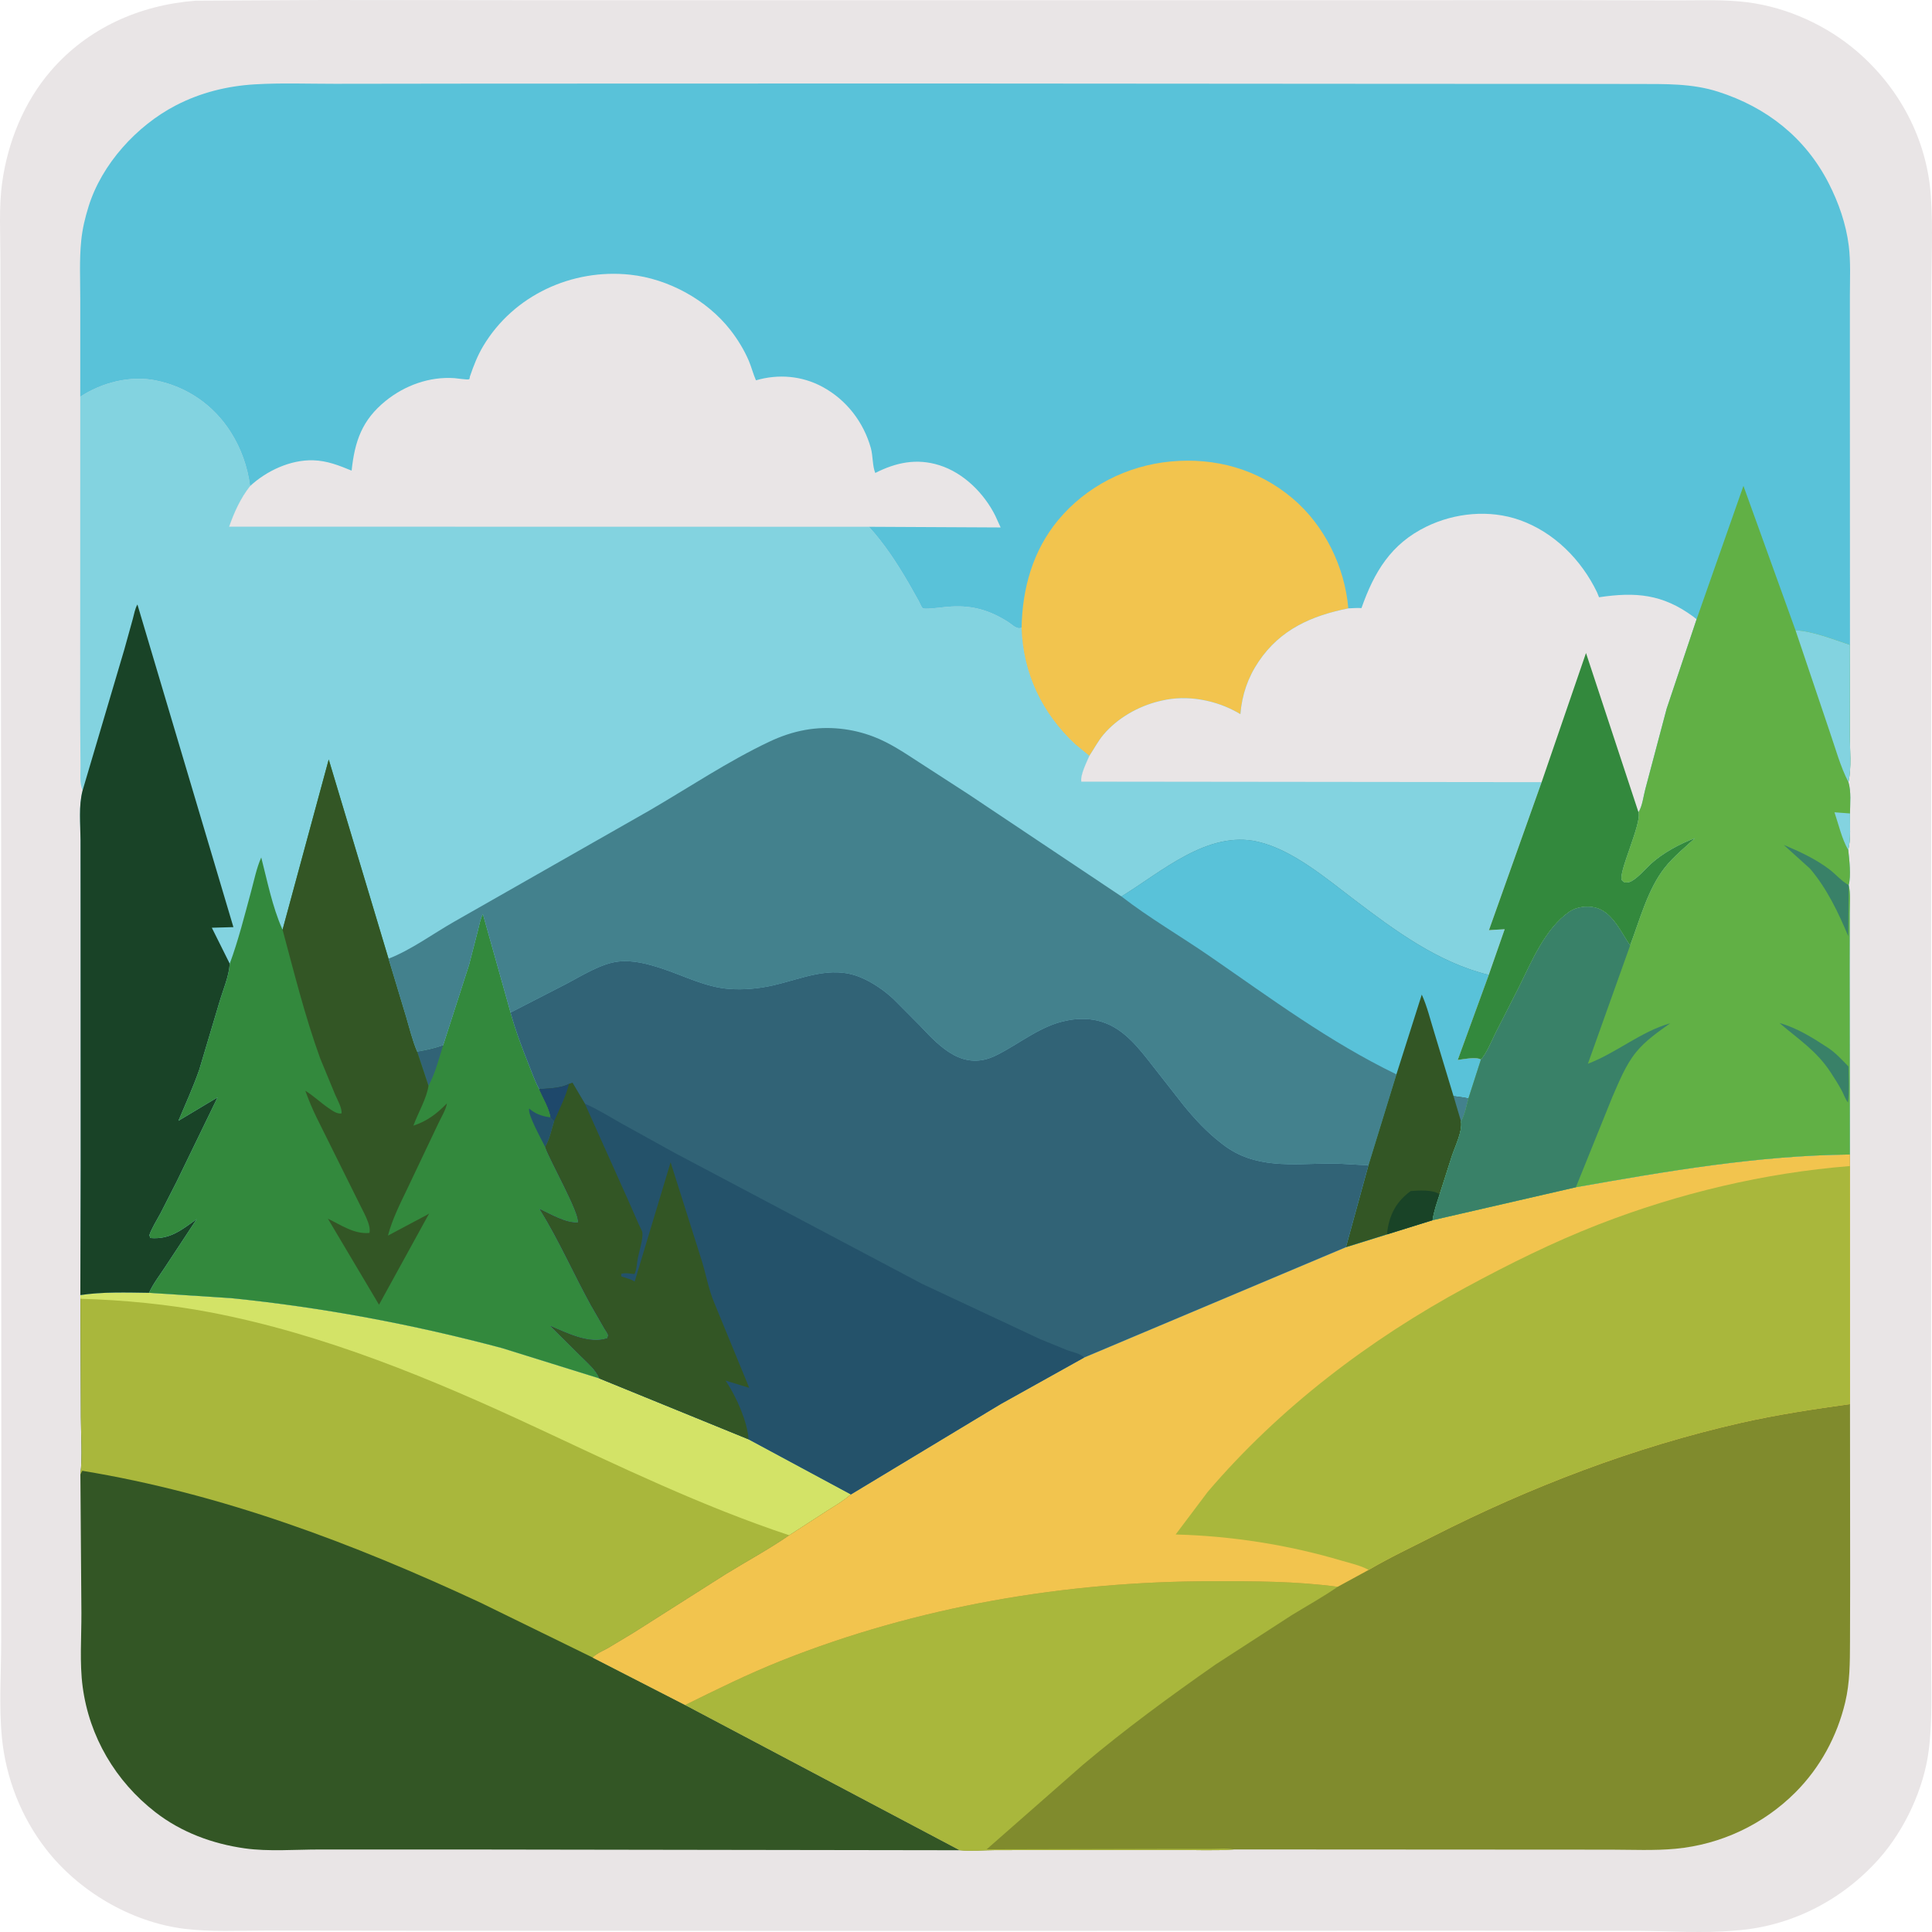 <?xml version="1.0" encoding="UTF-8" standalone="no"?>
<!DOCTYPE svg PUBLIC "-//W3C//DTD SVG 1.1//EN" "http://www.w3.org/Graphics/SVG/1.1/DTD/svg11.dtd">
<!-- Created with Vectornator (http://vectornator.io/) -->
<svg height="100%" stroke-miterlimit="10" style="fill-rule:nonzero;clip-rule:evenodd;stroke-linecap:round;stroke-linejoin:round;" version="1.1" viewBox="0 0 1024 1024" width="100%" xml:space="preserve" xmlns="http://www.w3.org/2000/svg" xmlns:vectornator="http://vectornator.io" xmlns:xlink="http://www.w3.org/1999/xlink">
<defs/>
<clipPath id="ArtboardFrame">
<rect height="1024" width="1024" x="0" y="0"/>
</clipPath>
<g clip-path="url(#ArtboardFrame)" id="Untitled" vectornator:layerName="Untitled">
<path d="M103.643 0.365L171.167-1.7053e-13L285.62 0.108L635.357 0.119L833.537 0.085L889.3 0.204C901.571 0.224 914.234-0.355 926.414 1.236C947.33 3.968 968.097 13.406 984.082 27.094C1006.8 46.547 1021.26 73.804 1023.38 103.653C1024.59 120.821 1023.65 138.698 1023.65 155.956L1023.6 256.537L1023.55 568.332L1023.54 809.037L1023.55 879.491C1023.55 895.467 1024.3 911.723 1022.29 927.6C1019.72 948.018 1009.6 969.771 995.977 985.14C976.387 1007.23 948.994 1021.28 919.408 1023.25C902.834 1024.78 885.184 1023.52 868.498 1023.39L782.73 1023.3L454.393 1023.44L212.08 1023.33L140.96 1023.24C126.701 1023.23 111.83 1024.06 97.677 1022.3C69.408 1018.77 41.623 1002.39 24.254 979.902C11.077 962.838 3.095 942.297 1.004 920.91C-0.618 904.335 0.624 886.637 0.632 869.918L0.69 770.197L0.608 454.906L0.342 212.64L0.218 137.71C0.231 124.208-0.699 109.823 1.188 96.469C4.195 75.18 12.703 54.129 26.81 37.712C46.458 14.847 73.958 2.685 103.643 0.365Z" fill="#e9e5e6" fill-rule="nonzero" opacity="1" stroke="none" vectornator:layerName="path"/>
<path d="M79.012 685.217L122.424 688.035C170.764 692.896 219.148 701.993 266.081 714.51L317.684 730.583L396.762 762.847L451.004 792.054C447.113 795.533 442.614 798.045 438.236 800.851L418.341 813.729C407.624 821.117 395.898 827.462 384.784 834.291L335.711 865.466L322.27 873.533C319.641 874.986 316.203 876.391 314.101 878.508L363.177 903.677L508.768 980.668L246.977 980.276L169.254 980.277C156.513 980.275 142.303 981.442 129.746 979.674C112.602 977.259 96.088 971.165 82.347 960.495C61.22 944.091 47.336 920.492 43.814 894.049C42.136 881.454 43.195 867.72 43.149 854.995L42.61 781.472C43.778 771.761 42.888 760.943 42.876 751.135L42.661 688.377L42.589 686.406C54.419 684.638 67.073 685.047 79.012 685.217Z" fill="#335625" fill-rule="nonzero" opacity="1" stroke="none" vectornator:layerName="path"/>
<path d="M79.012 685.217L122.424 688.035C170.764 692.896 219.148 701.993 266.081 714.51L317.684 730.583L396.762 762.847L451.004 792.054C447.113 795.533 442.614 798.045 438.236 800.851L418.341 813.729C407.624 821.117 395.898 827.462 384.784 834.291L335.711 865.466L322.27 873.533C319.641 874.986 316.203 876.391 314.101 878.508L254.405 849.317C186.852 817.898 117.475 791.655 43.605 779.548L42.61 781.472C43.778 771.761 42.888 760.943 42.876 751.135L42.661 688.377L42.589 686.406C54.419 684.638 67.073 685.047 79.012 685.217Z" fill="#a9b73c" fill-rule="nonzero" opacity="1" stroke="none" vectornator:layerName="path"/>
<path d="M79.012 685.217L122.424 688.035C170.764 692.896 219.148 701.993 266.081 714.51L317.684 730.583L396.762 762.847L451.004 792.054C447.113 795.533 442.614 798.045 438.236 800.851L418.341 813.729C372.422 798.488 328.352 777.243 284.592 756.815C229.123 730.921 171.942 707.142 111.502 695.567C89.259 691.307 65.307 689.008 42.661 688.377L42.589 686.406C54.419 684.638 67.073 685.047 79.012 685.217Z" fill="#d3e367" fill-rule="nonzero" opacity="1" stroke="none" vectornator:layerName="path"/>
<path d="M980.468 611.907L980.49 618.036L980.539 744.203L980.617 839.404L980.539 870.331C980.494 881.157 980.519 891.699 977.988 902.304C973.69 920.305 964.698 936.905 951.576 950.031C934.58 967.031 912.098 977.627 888.099 979.882C876.864 980.937 865.232 980.377 853.943 980.358L653.964 980.244C643.829 980.994 633.324 980.489 623.145 980.5L566.67 980.546L527.329 980.612C521.353 980.634 514.677 981.278 508.768 980.668L363.177 903.677L314.101 878.508C316.203 876.391 319.641 874.986 322.27 873.533L335.711 865.466L384.784 834.291C395.898 827.462 407.624 821.117 418.341 813.729L438.236 800.851C442.614 798.045 447.113 795.533 451.004 792.054L530.27 744.231L574.633 719.502L713.387 661.021L735.135 654.244L759.316 646.715L835.254 629.252C883.108 620.799 931.721 612.4 980.468 611.907Z" fill="#808b2d" fill-rule="nonzero" opacity="1" stroke="none" vectornator:layerName="path"/>
<path d="M363.177 903.677C379.877 895.42 396.471 887.236 413.805 880.327C486.303 851.434 564.632 838.136 642.485 838.075C664.862 838.057 686.776 838.045 709.002 841.033C701.228 846.438 692.694 851.134 684.605 856.095L644.209 882.261C620.287 898.977 596.283 916.563 573.978 935.367L522.941 980.183L618.565 979.956L642.201 979.947C645.948 979.947 650.313 979.465 653.964 980.244C643.829 980.994 633.324 980.489 623.145 980.5L566.67 980.546L527.329 980.612C521.353 980.634 514.677 981.278 508.768 980.668L363.177 903.677Z" fill="#a9b73c" fill-rule="nonzero" opacity="1" stroke="none" vectornator:layerName="path"/>
<path d="M980.468 611.907L980.49 618.036L980.539 744.203C961.151 746.91 941.754 749.822 922.655 754.157C866.149 766.986 811.074 788.089 759.511 814.303C748.117 820.095 736.397 825.596 725.394 832.098L709.002 841.033C686.776 838.045 664.862 838.057 642.485 838.075C564.632 838.136 486.303 851.434 413.805 880.327C396.471 887.236 379.877 895.42 363.177 903.677L314.101 878.508C316.203 876.391 319.641 874.986 322.27 873.533L335.711 865.466L384.784 834.291C395.898 827.462 407.624 821.117 418.341 813.729L438.236 800.851C442.614 798.045 447.113 795.533 451.004 792.054L530.27 744.231L574.633 719.502L713.387 661.021L735.135 654.244L759.316 646.715L835.254 629.252C883.108 620.799 931.721 612.4 980.468 611.907Z" fill="#f2c44e" fill-rule="nonzero" opacity="1" stroke="none" vectornator:layerName="path"/>
<path d="M725.394 832.098C721.296 829.745 715.753 828.565 711.198 827.212C682.819 818.775 652.714 814.075 623.12 813.307L640.123 790.708C678.165 746.145 725.815 709.946 777.332 682.122C800.091 669.829 823.324 658.29 847.464 648.907C889.746 632.474 935.233 621.626 980.49 618.036L980.539 744.203C961.151 746.91 941.754 749.822 922.655 754.157C866.149 766.986 811.074 788.089 759.511 814.303C748.117 820.095 736.397 825.596 725.394 832.098Z" fill="#a9b73c" fill-rule="nonzero" opacity="1" stroke="none" vectornator:layerName="path"/>
<path d="M42.535 210.281C53.903 202.795 68.933 198.881 82.491 201.624C99.125 204.988 113.062 214.586 122.187 228.861C127.733 237.539 131.252 247.457 132.542 257.641C127.458 264.096 124.15 271.443 121.45 279.148L460.54 279.208C468.801 288.264 475.372 298.389 481.539 308.947L486.912 318.472C487.463 319.487 488.295 321.635 489.043 322.411C489.148 322.522 490.404 322.63 490.523 322.63C494.999 322.627 499.727 321.724 504.248 321.474C515.788 320.836 524.824 323.595 534.441 329.744C536.693 331.184 538.943 333.812 541.47 332.706C542.212 356.759 552.238 377.947 569.87 394.404L577.409 400.583C575.992 403.863 572.489 410.773 573.125 414.29L817.091 414.557L789.186 492.994L797.523 492.501L789.071 516.71L772.637 561.777C775.7 561.45 782.506 559.955 784.927 561.615L778.296 582.229C777.217 586.127 776.394 590.921 774.385 594.421C775.233 599.565 771.203 607.681 769.545 612.677L763.031 633.085C761.587 637.551 759.944 642.048 759.316 646.715L735.135 654.244L713.387 661.021L574.633 719.502L530.27 744.231L451.004 792.054L396.762 762.847L317.684 730.583L266.081 714.51C219.148 701.993 170.764 692.896 122.424 688.035L79.012 685.217C67.073 685.047 54.419 684.638 42.589 686.406L42.759 618.016L42.714 482.706L42.685 445.281C42.648 436.699 41.588 427.235 43.792 418.919C42.093 415.119 42.696 410.272 42.672 406.132L42.488 382.106L42.535 210.281Z" fill="#83d3e0" fill-rule="nonzero" opacity="1" stroke="none" vectornator:layerName="path"/>
<path d="M43.792 418.919L65.861 344.355L70.398 328.015C71.07 325.584 71.549 322.56 72.838 320.394L123.71 491.396L112.27 491.72L121.771 510.777C121.389 517.364 118.253 524.538 116.378 530.878L105.617 566.953C102.417 576.166 98.356 585.052 94.576 594.038L115.324 581.609L93.645 626.276L85.022 643.168C82.99 646.956 80.588 650.619 79.149 654.677L79.716 656.174C90.138 657.041 96.245 651.906 104.276 646.126L87.152 672.092C84.379 676.299 81.033 680.616 79.012 685.217C67.073 685.047 54.419 684.638 42.589 686.406L42.759 618.016L42.714 482.706L42.685 445.281C42.648 436.699 41.588 427.235 43.792 418.919Z" fill="#194327" fill-rule="nonzero" opacity="1" stroke="none" vectornator:layerName="path"/>
<path d="M149.765 492.767L174.234 402.552L205.922 508.128L215.193 538.829C217.014 544.9 218.569 551.589 221.095 557.39C225.877 556.576 230.316 555.645 234.881 553.988L248.619 511.364L253.283 493.278C254.016 490.448 254.576 487.031 255.93 484.438L270.603 536.657C273.164 545.996 276.606 555.188 280.219 564.17C281.963 568.506 283.525 573.184 285.805 577.267C287.738 581.774 291.209 587.466 291.881 592.238L293.754 594.197C292.431 598.33 291.25 604.262 288.912 607.826L289.118 608.425C291.509 615.204 307.452 643.453 306.288 647.924C299.924 648.365 291.709 643.47 285.986 640.774L286.292 641.258C296.228 657.323 304.046 675.145 313.166 691.746L320.337 704.19C320.692 704.797 322.207 706.955 322.264 707.605C322.313 708.165 322.01 708.699 321.882 709.247C312.305 712.595 300.427 706.407 291.624 702.752L307.619 718.58C311.195 722.142 315.69 725.87 317.684 730.583L266.081 714.51C219.148 701.993 170.764 692.896 122.424 688.035L79.012 685.217C81.033 680.616 84.379 676.299 87.152 672.092L104.276 646.126C96.245 651.906 90.138 657.041 79.716 656.174L79.149 654.677C80.588 650.619 82.99 646.956 85.022 643.168L93.645 626.276L115.324 581.609L94.576 594.038C98.356 585.052 102.417 576.166 105.617 566.953L116.378 530.878C118.253 524.538 121.389 517.364 121.771 510.777C126.355 498.388 129.612 485.221 133.088 472.48C134.706 466.546 135.959 460.087 138.464 454.476C141.593 466.668 144.396 480.728 149.516 492.226L149.765 492.767Z" fill="#33893d" fill-rule="nonzero" opacity="1" stroke="none" vectornator:layerName="path"/>
<path d="M288.912 607.826C287.185 604.246 279.509 590.64 280.478 587.539C283.491 590.268 287.134 591.572 291.129 592.141L291.881 592.238L293.754 594.197C292.431 598.33 291.25 604.262 288.912 607.826Z" fill="#24526a" fill-rule="nonzero" opacity="1" stroke="none" vectornator:layerName="path"/>
<path d="M221.095 557.39C225.877 556.576 230.316 555.645 234.881 553.988C232.674 560.954 230.663 569.055 227.103 575.464L221.095 557.39Z" fill="#316376" fill-rule="nonzero" opacity="1" stroke="none" vectornator:layerName="path"/>
<path d="M149.765 492.767L174.234 402.552L205.922 508.128L215.193 538.829C217.014 544.9 218.569 551.589 221.095 557.39L227.103 575.464C226.246 581.988 221.417 590.182 219.117 596.617C226.445 594.202 231.599 590.232 236.866 584.824C236.453 588.042 233.586 592.641 232.188 595.714L215.799 630.218C211.938 638.252 207.9 646.263 205.615 654.906L226.507 643.791L227.469 643.143L200.883 691.524L173.796 645.938C180.937 649.351 187.634 654.21 195.807 653.487C196.877 649.295 192.304 641.876 190.442 637.894L167.649 592.004C165.459 587.497 163.536 582.838 161.828 578.131C166.051 580.685 169.857 584.387 173.993 587.202C175.917 588.511 178.57 590.579 181.007 590.139C181.407 587.422 178.785 582.813 177.672 580.263L169.655 560.84C161.652 538.727 155.875 515.468 149.765 492.767Z" fill="#335625" fill-rule="nonzero" opacity="1" stroke="none" vectornator:layerName="path"/>
<path d="M205.922 508.128C217.919 503.489 229.85 494.662 241.082 488.308L344.093 429.644C365.071 417.449 385.855 403.475 407.774 393.109C413.921 390.203 420.186 388.056 426.888 386.863C438.954 384.716 451.634 386.081 463.046 390.468C471.9 393.872 479.54 399.125 487.445 404.239L513.185 420.892L594.381 475.131C615.529 462.197 640.078 439.981 666.674 446.129C685.076 450.384 703.037 465.661 717.829 476.893C739.424 493.289 762.27 510.18 789.071 516.71L772.637 561.777C775.7 561.45 782.506 559.955 784.927 561.615L778.296 582.229C777.217 586.127 776.394 590.921 774.385 594.421C775.233 599.565 771.203 607.681 769.545 612.677L763.031 633.085C761.587 637.551 759.944 642.048 759.316 646.715L735.135 654.244L713.387 661.021L725.326 617.529C718.463 617.485 711.616 616.626 704.704 616.693C684.793 616.888 665.161 619.681 648.29 606.692L647.271 605.894C639.851 600.228 633.265 593.164 627.398 585.933L610.616 564.528C603.52 555.425 595.873 545.476 584.444 541.737L583.511 541.442C578.462 539.787 571.787 539.714 566.57 540.692L565.685 540.871C551.729 543.382 540.377 553.271 527.935 559.39C510.753 567.839 498.67 555.509 487.654 543.689L473.743 529.694C468.587 524.863 462.35 520.563 455.789 517.886C440.135 511.5 425.105 518.787 409.744 522.27C402.168 523.987 394.23 524.732 386.478 524.155C373.793 523.212 362.6 517.176 350.708 513.295C343.258 510.865 335.69 508.781 327.784 509.628C318.655 510.607 308.176 517.277 300.081 521.519L270.603 536.657L255.93 484.438C254.576 487.031 254.016 490.448 253.283 493.278L248.619 511.364L234.881 553.988C230.316 555.645 225.877 556.576 221.095 557.39C218.569 551.589 217.014 544.9 215.193 538.829L205.922 508.128Z" fill="#43818d" fill-rule="nonzero" opacity="1" stroke="none" vectornator:layerName="path"/>
<path d="M594.381 475.131C615.529 462.197 640.078 439.981 666.674 446.129C685.076 450.384 703.037 465.661 717.829 476.893C739.424 493.289 762.27 510.18 789.071 516.71L772.637 561.777C775.7 561.45 782.506 559.955 784.927 561.615L778.296 582.229C777.217 586.127 776.394 590.921 774.385 594.421C775.233 599.565 771.203 607.681 769.545 612.677L763.031 633.085C761.587 637.551 759.944 642.048 759.316 646.715L735.135 654.244L713.387 661.021L725.326 617.529L740.128 569.433C704.473 552.166 673.499 529.099 641.051 506.731C625.702 496.151 609.087 486.529 594.381 475.131Z" fill="#59c2d9" fill-rule="nonzero" opacity="1" stroke="none" vectornator:layerName="path"/>
<path d="M740.128 569.433L753.571 527.162C756.457 533.513 758.092 540.521 760.178 547.179L770.398 580.963C772.97 581.359 775.794 581.561 778.296 582.229C777.217 586.127 776.394 590.921 774.385 594.421C775.233 599.565 771.203 607.681 769.545 612.677L763.031 633.085C761.587 637.551 759.944 642.048 759.316 646.715L735.135 654.244L713.387 661.021L725.326 617.529L740.128 569.433Z" fill="#335625" fill-rule="nonzero" opacity="1" stroke="none" vectornator:layerName="path"/>
<path d="M770.398 580.963C772.97 581.359 775.794 581.561 778.296 582.229C777.217 586.127 776.394 590.921 774.385 594.421L770.398 580.963Z" fill="#43818d" fill-rule="nonzero" opacity="1" stroke="none" vectornator:layerName="path"/>
<path d="M735.135 654.244L735.335 652.329C736.643 643.242 740.352 636.65 747.734 631.264C751.725 630.966 759.922 630.427 763.031 633.085C761.587 637.551 759.944 642.048 759.316 646.715L735.135 654.244Z" fill="#194327" fill-rule="nonzero" opacity="1" stroke="none" vectornator:layerName="path"/>
<path d="M270.603 536.657L300.081 521.519C308.176 517.277 318.655 510.607 327.784 509.628C335.69 508.781 343.258 510.865 350.708 513.295C362.6 517.176 373.793 523.212 386.478 524.155C394.23 524.732 402.168 523.987 409.744 522.27C425.105 518.787 440.135 511.5 455.789 517.886C462.35 520.563 468.587 524.863 473.743 529.694L487.654 543.689C498.67 555.509 510.753 567.839 527.935 559.39C540.377 553.271 551.729 543.382 565.685 540.871L566.57 540.692C571.787 539.714 578.462 539.787 583.511 541.442L584.444 541.737C595.873 545.476 603.52 555.425 610.616 564.528L627.398 585.933C633.265 593.164 639.851 600.228 647.271 605.894L648.29 606.692C665.161 619.681 684.793 616.888 704.704 616.693C711.616 616.626 718.463 617.485 725.326 617.529L713.387 661.021L574.633 719.502L530.27 744.231L451.004 792.054L396.762 762.847L317.684 730.583C315.69 725.87 311.195 722.142 307.619 718.58L291.624 702.752C300.427 706.407 312.305 712.595 321.882 709.247C322.01 708.699 322.313 708.165 322.264 707.605C322.207 706.955 320.692 704.797 320.337 704.19L313.166 691.746C304.046 675.145 296.228 657.323 286.292 641.258L285.986 640.774C291.709 643.47 299.924 648.365 306.288 647.924C307.452 643.453 291.509 615.204 289.118 608.425L288.912 607.826C291.25 604.262 292.431 598.33 293.754 594.197L291.881 592.238C291.209 587.466 287.738 581.774 285.805 577.267C283.525 573.184 281.963 568.506 280.219 564.17C276.606 555.188 273.164 545.996 270.603 536.657Z" fill="#316376" fill-rule="nonzero" opacity="1" stroke="none" vectornator:layerName="path"/>
<path d="M301.589 574.477L303.445 573.883L309.993 584.965C316.602 587.829 322.986 591.826 329.258 595.385L357.963 611.254L488.757 680.481L551.288 709.766L565.63 715.624C568.681 716.728 572.198 717.217 574.633 719.502L530.27 744.231L451.004 792.054L396.762 762.847L317.684 730.583C315.69 725.87 311.195 722.142 307.619 718.58L291.624 702.752C300.427 706.407 312.305 712.595 321.882 709.247C322.01 708.699 322.313 708.165 322.264 707.605C322.207 706.955 320.692 704.797 320.337 704.19L313.166 691.746C304.046 675.145 296.228 657.323 286.292 641.258L285.986 640.774C291.709 643.47 299.924 648.365 306.288 647.924C307.452 643.453 291.509 615.204 289.118 608.425L288.912 607.826C291.25 604.262 292.431 598.33 293.754 594.197L291.881 592.238C291.209 587.466 287.738 581.774 285.805 577.267C290.438 576.948 297.581 576.763 301.589 574.477Z" fill="#24526a" fill-rule="nonzero" opacity="1" stroke="none" vectornator:layerName="path"/>
<path d="M301.589 574.477L303.445 573.883L309.993 584.965L332.905 636.058L338.686 649.193C339.122 650.202 340.414 652.367 340.499 653.394C340.808 657.14 338.86 662.846 338.11 666.609C337.602 669.166 337.537 672.018 336.65 674.449L336.294 675.28C334.082 675.064 331.4 674.503 329.275 675.165L329.288 676.531L333.322 677.822C334.484 678.143 335.365 678.661 336.395 679.263L355.434 616.028L371.994 668.333C374.345 675.916 375.468 683.227 378.63 690.641L397.106 735.587L384.558 731.733L385.089 732.526C390.303 740.429 396.127 753.461 396.762 762.847L317.684 730.583C315.69 725.87 311.195 722.142 307.619 718.58L291.624 702.752C300.427 706.407 312.305 712.595 321.882 709.247C322.01 708.699 322.313 708.165 322.264 707.605C322.207 706.955 320.692 704.797 320.337 704.19L313.166 691.746C304.046 675.145 296.228 657.323 286.292 641.258L285.986 640.774C291.709 643.47 299.924 648.365 306.288 647.924C307.452 643.453 291.509 615.204 289.118 608.425L288.912 607.826C291.25 604.262 292.431 598.33 293.754 594.197L291.881 592.238C291.209 587.466 287.738 581.774 285.805 577.267C290.438 576.948 297.581 576.763 301.589 574.477Z" fill="#335625" fill-rule="nonzero" opacity="1" stroke="none" vectornator:layerName="path"/>
<path d="M285.805 577.267C290.438 576.948 297.581 576.763 301.589 574.477C299.924 581.187 296.462 587.826 293.754 594.197L291.881 592.238C291.209 587.466 287.738 581.774 285.805 577.267Z" fill="#1e486b" fill-rule="nonzero" opacity="1" stroke="none" vectornator:layerName="path"/>
<path d="M42.535 210.281L42.543 158.619C42.552 148.316 42.004 137.691 43.057 127.444C43.708 121.101 45.053 115.565 46.933 109.488C53.889 86.993 72.47 66.593 93.227 55.84C106.291 49.074 120.443 45.565 135.102 44.701C149.111 43.876 163.453 44.435 177.506 44.42L253.66 44.32L489.394 44.252L748.104 44.436L828.642 44.458L868.139 44.509C882.594 44.562 896.68 44.145 910.624 48.606C936.356 56.839 956.789 72.901 969.197 97.048C974.494 107.353 978.437 118.679 979.876 130.203C980.955 138.834 980.486 147.893 980.478 156.588L980.475 199.037L980.526 341.807L980.45 389.293C980.434 397.232 981.44 406.839 979.699 414.533C981.233 419.642 980.571 425.824 980.532 431.147C980.464 437.371 981.066 444.49 979.611 450.531C980.157 455.637 981.208 464.196 979.83 469.126C980.973 473.661 980.404 479.044 980.402 483.709L980.353 513.417L980.468 611.907C931.721 612.4 883.108 620.799 835.254 629.252L759.316 646.715C759.944 642.048 761.587 637.551 763.031 633.085L769.545 612.677C771.203 607.681 775.233 599.565 774.385 594.421C776.394 590.921 777.217 586.127 778.296 582.229L784.927 561.615C782.506 559.955 775.7 561.45 772.637 561.777L789.071 516.71L797.523 492.501L789.186 492.994L817.091 414.557L573.125 414.29C572.489 410.773 575.992 403.863 577.409 400.583L569.87 394.404C552.238 377.947 542.212 356.759 541.47 332.706C538.943 333.812 536.693 331.184 534.441 329.744C524.824 323.595 515.788 320.836 504.248 321.474C499.727 321.724 494.999 322.627 490.523 322.63C490.404 322.63 489.148 322.522 489.043 322.411C488.295 321.635 487.463 319.487 486.912 318.472L481.539 308.947C475.372 298.389 468.801 288.264 460.54 279.208L121.45 279.148C124.15 271.443 127.458 264.096 132.542 257.641C131.252 247.457 127.733 237.539 122.187 228.861C113.062 214.586 99.125 204.988 82.491 201.624C68.933 198.881 53.903 202.795 42.535 210.281Z" fill="#59c2d9" fill-rule="nonzero" opacity="1" stroke="none" vectornator:layerName="path"/>
<path d="M541.47 332.706C541.832 312.007 547.366 291.898 560.856 275.65C575.696 257.773 597.386 246.765 620.507 244.595C644.142 242.375 666.687 248.674 684.958 264.038C702.035 278.399 712.781 300.458 714.633 322.451C695.091 326.386 678.601 333.606 667.115 350.636C661.356 359.171 658.287 368.272 657.439 378.519L656.581 378.012C644.653 371.039 629.211 368.112 615.676 371.355L614.391 371.655C603.339 374.317 592.255 380.618 584.875 389.353C582.006 392.749 579.858 396.874 577.409 400.583L569.87 394.404C552.238 377.947 542.212 356.759 541.47 332.706Z" fill="#f2c44e" fill-rule="nonzero" opacity="1" stroke="none" vectornator:layerName="path"/>
<path d="M132.542 257.641C141.255 249.546 153.943 243.602 166.025 243.965C173.414 244.189 179.642 246.682 186.369 249.443C188.02 233.802 191.91 222.584 204.414 212.472C214.608 204.228 227.708 199.5 240.888 200.425C242.197 200.516 247.783 201.395 248.568 201.031C249.056 200.806 248.911 200.017 249.083 199.508C251.033 193.785 253.074 188.497 256.192 183.295C272.243 156.528 303.149 142.285 334 145.595C354.197 147.763 374.606 158.894 387.111 174.891C390.967 179.823 394.474 185.544 396.918 191.312C398.34 194.668 399.201 198.276 400.682 201.574C412.526 198.122 425.014 199.134 435.956 205.058C448.636 211.922 457.716 223.711 461.575 237.505C462.699 241.524 462.387 247.075 463.913 250.683C474.841 245.133 485.802 242.781 497.865 246.574C510.802 250.642 521.582 261.458 527.536 273.37L530.355 279.562L460.54 279.208L121.45 279.148C124.15 271.443 127.458 264.096 132.542 257.641Z" fill="#e9e5e6" fill-rule="nonzero" opacity="1" stroke="none" vectornator:layerName="path"/>
<path d="M714.633 322.451C716.938 322.354 719.31 322.139 721.608 322.3C728.311 303.298 737.133 288.306 756.064 279.108C771.134 271.784 789.437 269.994 805.393 275.61C823.686 282.049 838.165 296.72 846.452 313.911L847.526 316.555C866.961 313.662 881.139 314.882 897.334 326.72L899.233 328.211L883.365 375.615L872.045 418.296C871.044 422.018 870.501 427.317 868.434 430.517C870.375 436.144 857.357 463.051 859.653 466.526C860.011 467.069 860.669 467.341 861.176 467.75C862.597 467.746 863.484 467.716 864.759 467.004C868.358 464.993 871.834 460.792 874.873 457.979C881.08 452.232 890.524 447.066 898.396 444.243C893.058 449.13 887.017 454.039 882.516 459.692C873.352 471.197 869.147 487.541 863.992 501.132C859.123 494.07 854.481 483.041 845.276 480.988C840.97 480.028 835.533 480.681 831.881 483.188C819.079 491.976 811.806 509.561 805.17 523.012L792.879 547.113C790.665 551.438 788.107 558.061 784.927 561.615C782.506 559.955 775.7 561.45 772.637 561.777L789.071 516.71L797.523 492.501L789.186 492.994L817.091 414.557L573.125 414.29C572.489 410.773 575.992 403.863 577.409 400.583C579.858 396.874 582.006 392.749 584.875 389.353C592.255 380.618 603.339 374.317 614.391 371.655L615.676 371.355C629.211 368.112 644.653 371.039 656.581 378.012L657.439 378.519C658.287 368.272 661.356 359.171 667.115 350.636C678.601 333.606 695.091 326.386 714.633 322.451Z" fill="#e9e5e6" fill-rule="nonzero" opacity="1" stroke="none" vectornator:layerName="path"/>
<path d="M817.091 414.557L840.615 346.108L868.434 430.517C870.375 436.144 857.357 463.051 859.653 466.526C860.011 467.069 860.669 467.341 861.176 467.75C862.597 467.746 863.484 467.716 864.759 467.004C868.358 464.993 871.834 460.792 874.873 457.979C881.08 452.232 890.524 447.066 898.396 444.243C893.058 449.13 887.017 454.039 882.516 459.692C873.352 471.197 869.147 487.541 863.992 501.132C859.123 494.07 854.481 483.041 845.276 480.988C840.97 480.028 835.533 480.681 831.881 483.188C819.079 491.976 811.806 509.561 805.17 523.012L792.879 547.113C790.665 551.438 788.107 558.061 784.927 561.615C782.506 559.955 775.7 561.45 772.637 561.777L789.071 516.71L797.523 492.501L789.186 492.994L817.091 414.557Z" fill="#33893d" fill-rule="nonzero" opacity="1" stroke="none" vectornator:layerName="path"/>
<path d="M899.233 328.211L924.06 257.529L951.655 334.051C960.93 334.57 971.718 338.888 980.526 341.807L980.45 389.293C980.434 397.232 981.44 406.839 979.699 414.533C981.233 419.642 980.571 425.824 980.532 431.147C980.464 437.371 981.066 444.49 979.611 450.531C980.157 455.637 981.208 464.196 979.83 469.126C980.973 473.661 980.404 479.044 980.402 483.709L980.353 513.417L980.468 611.907C931.721 612.4 883.108 620.799 835.254 629.252L759.316 646.715C759.944 642.048 761.587 637.551 763.031 633.085L769.545 612.677C771.203 607.681 775.233 599.565 774.385 594.421C776.394 590.921 777.217 586.127 778.296 582.229L784.927 561.615C788.107 558.061 790.665 551.438 792.879 547.113L805.17 523.012C811.806 509.561 819.079 491.976 831.881 483.188C835.533 480.681 840.97 480.028 845.276 480.988C854.481 483.041 859.123 494.07 863.992 501.132C869.147 487.541 873.352 471.197 882.516 459.692C887.017 454.039 893.058 449.13 898.396 444.243C890.524 447.066 881.08 452.232 874.873 457.979C871.834 460.792 868.358 464.993 864.759 467.004C863.484 467.716 862.597 467.746 861.176 467.75C860.669 467.341 860.011 467.069 859.653 466.526C857.357 463.051 870.375 436.144 868.434 430.517C870.501 427.317 871.044 422.018 872.045 418.296L883.365 375.615L899.233 328.211Z" fill="#61b045" fill-rule="nonzero" opacity="1" stroke="none" vectornator:layerName="path"/>
<path d="M979.611 450.531C976.268 444.821 974.435 436.825 972.314 430.536L980.532 431.147C980.464 437.371 981.066 444.49 979.611 450.531Z" fill="#83d3e0" fill-rule="nonzero" opacity="1" stroke="none" vectornator:layerName="path"/>
<path d="M943.168 542.219C952.482 544.81 960.794 550.068 968.814 555.314C972.957 558.024 976.28 561.745 979.723 565.266C979.792 571.561 980.212 578.078 979.464 584.334C977.934 582.424 977.268 580.038 976.103 577.894C974.348 574.658 972.34 571.518 970.325 568.433C962.773 556.874 953.377 550.991 943.168 542.219Z" fill="#398168" fill-rule="nonzero" opacity="1" stroke="none" vectornator:layerName="path"/>
<path d="M959.419 460.463L945.422 447.816C953.824 451.334 962.212 455.204 969.514 460.721C972.883 463.265 976.197 467.149 979.83 469.126L979.611 496.181C974.263 483.456 968.391 471.096 959.419 460.463Z" fill="#398168" fill-rule="nonzero" opacity="1" stroke="none" vectornator:layerName="path"/>
<path d="M951.655 334.051C960.93 334.57 971.718 338.888 980.526 341.807L980.45 389.293C980.434 397.232 981.44 406.839 979.699 414.533C975.429 406.331 972.848 396.673 969.833 387.96L951.655 334.051Z" fill="#83d3e0" fill-rule="nonzero" opacity="1" stroke="none" vectornator:layerName="path"/>
<path d="M784.927 561.615C788.107 558.061 790.665 551.438 792.879 547.113L805.17 523.012C811.806 509.561 819.079 491.976 831.881 483.188C835.533 480.681 840.97 480.028 845.276 480.988C854.481 483.041 859.123 494.07 863.992 501.132L841.62 563.811C856.861 558.002 869.617 546.79 885.257 542.356C878.77 546.997 872.129 551.506 867.08 557.766C861.523 564.657 858.146 573.316 854.604 581.341L835.254 629.252L759.316 646.715C759.944 642.048 761.587 637.551 763.031 633.085L769.545 612.677C771.203 607.681 775.233 599.565 774.385 594.421C776.394 590.921 777.217 586.127 778.296 582.229L784.927 561.615Z" fill="#398168" fill-rule="nonzero" opacity="1" stroke="none" vectornator:layerName="path"/>
</g>
</svg>

